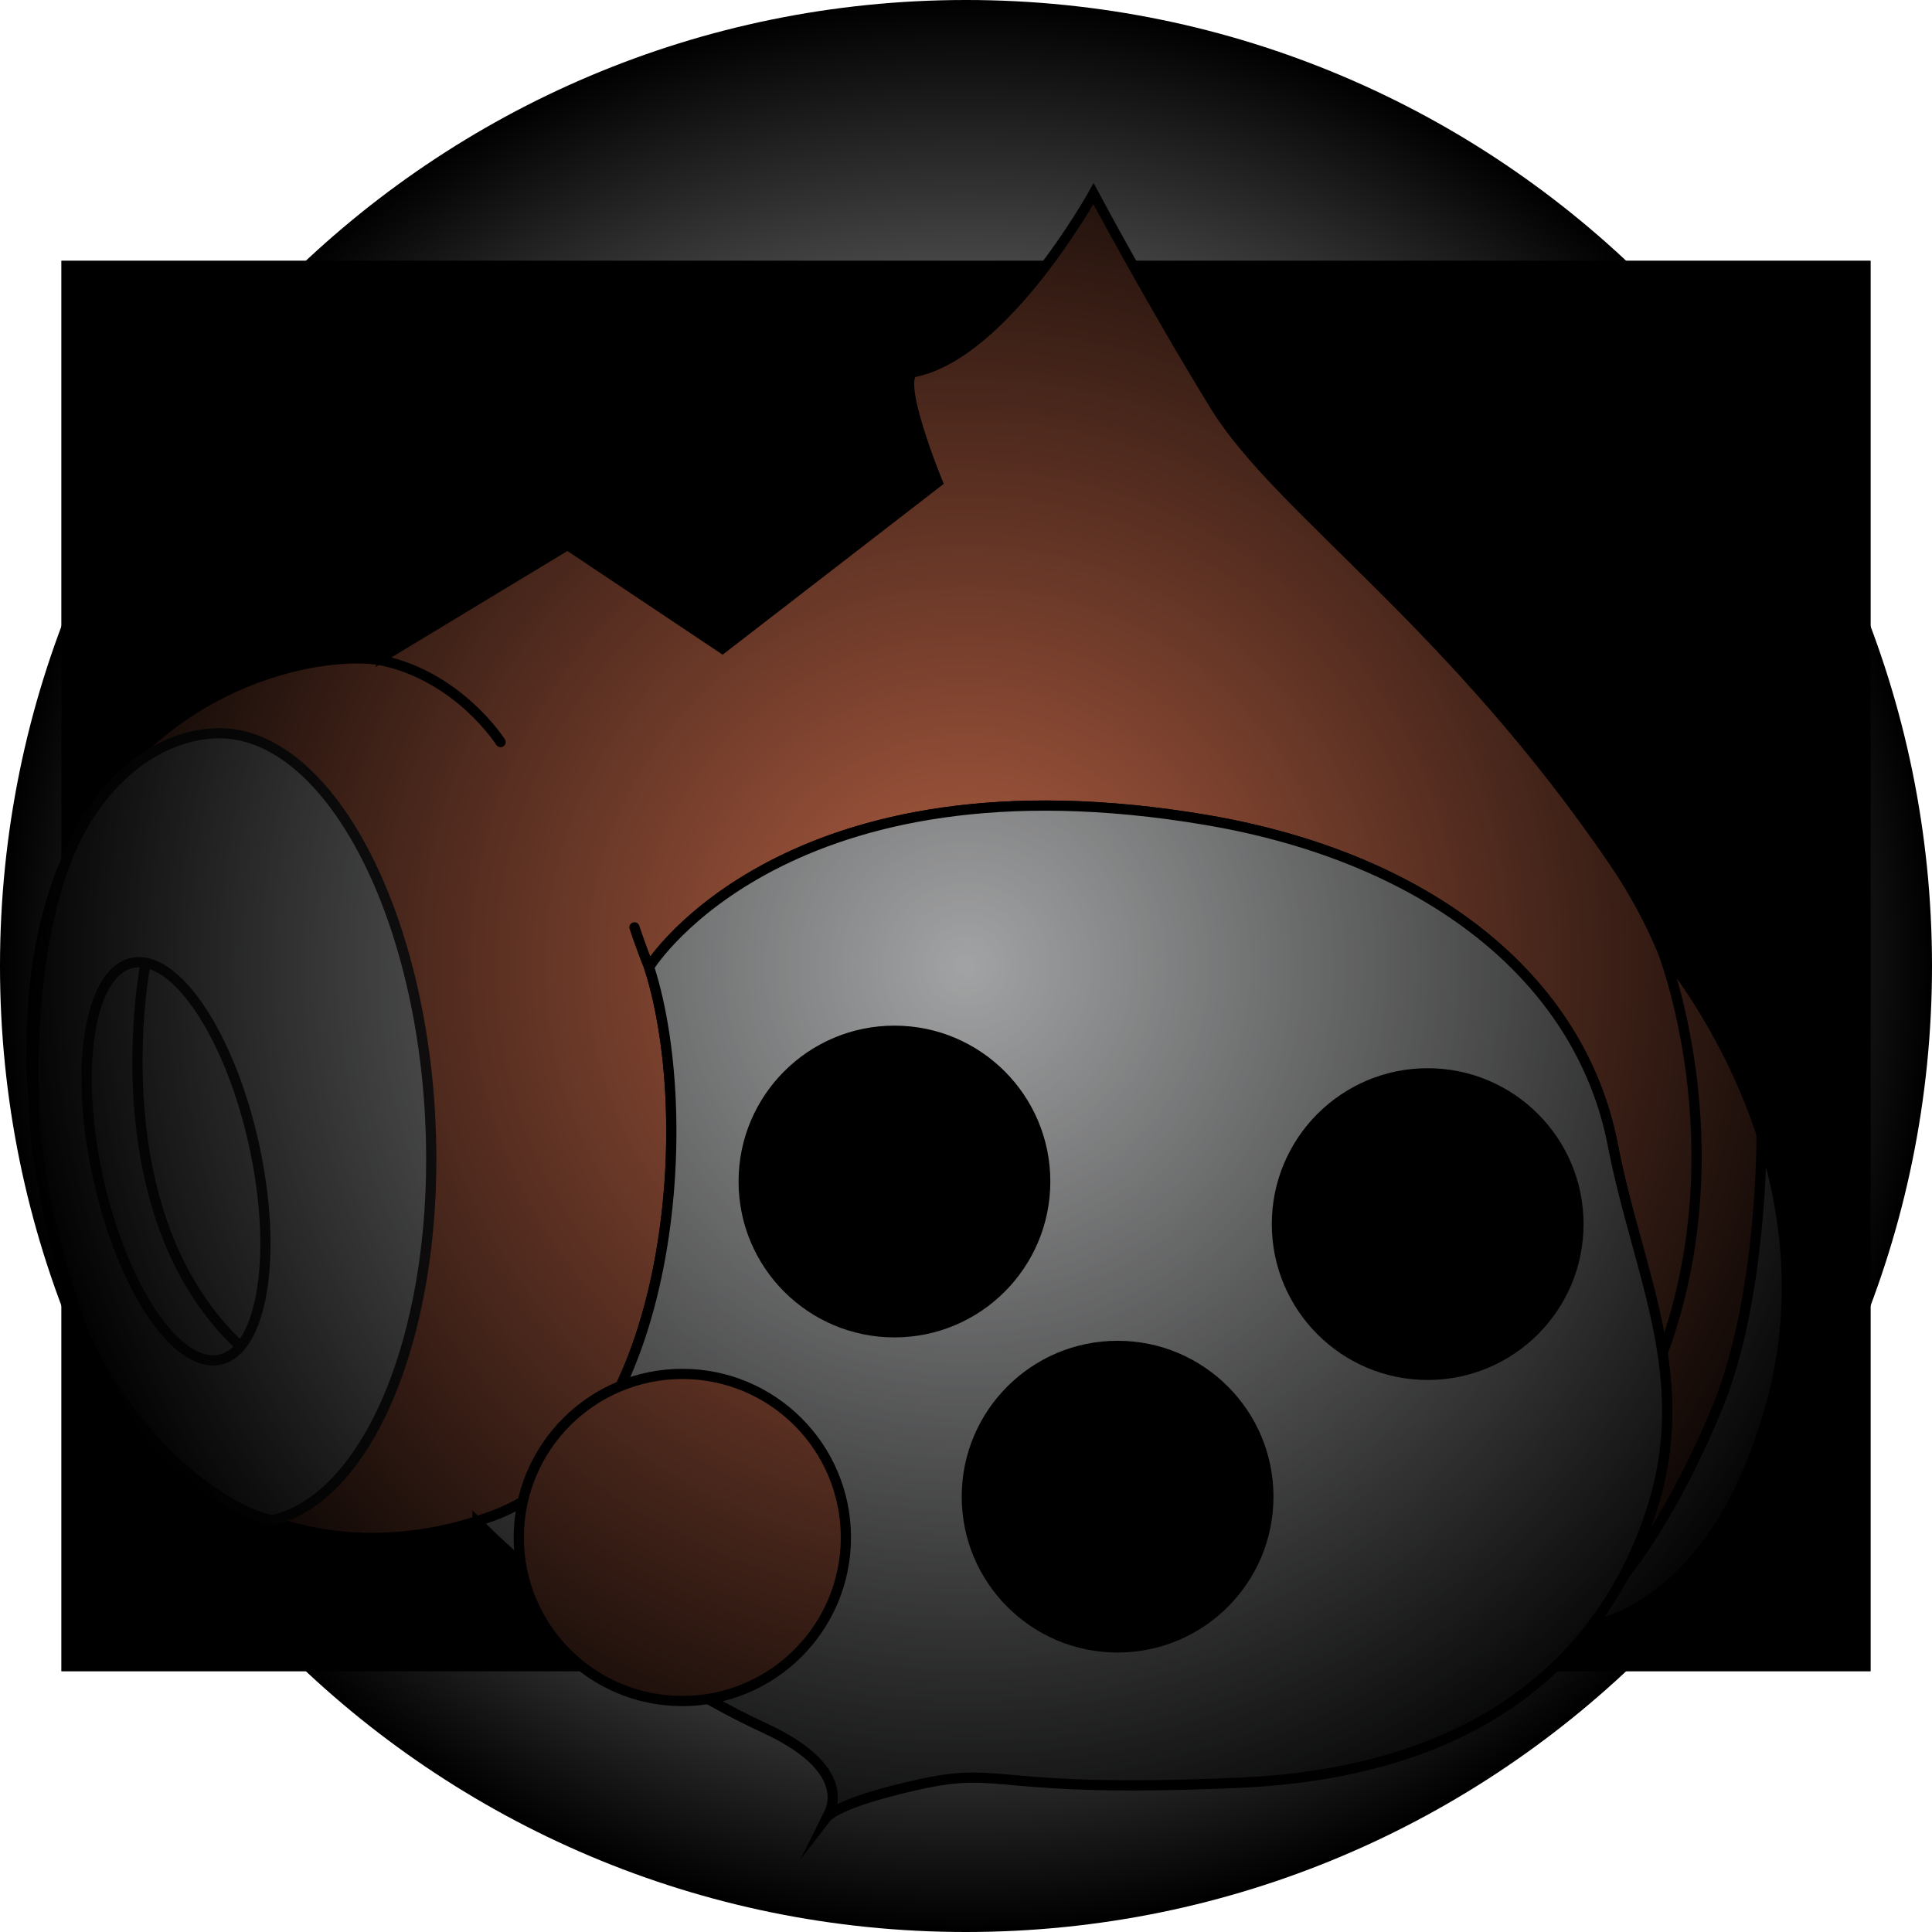 <svg version="1.1" xmlns="http://www.w3.org/2000/svg" xmlns:xlink="http://www.w3.org/1999/xlink" width="567.568" height="567.568" viewBox="0,0,567.568,567.568"><defs><radialGradient cx="240" cy="180" r="283.784" gradientUnits="userSpaceOnUse" id="color-1"><stop offset="0" stop-color="#000000" stop-opacity="0"/><stop offset="1" stop-color="#000000"/></radialGradient></defs><g transform="translate(43.784,103.784)"><g data-paper-data="{&quot;isPaintingLayer&quot;:true}" fill-rule="nonzero" stroke-linejoin="miter" stroke-miterlimit="10" stroke-dasharray="" stroke-dashoffset="0" style="mix-blend-mode: normal"><path d="M-25.766,387.207v-414.414h531.532v414.414z" fill="#000000" stroke="none" stroke-width="NaN" stroke-linecap="butt"/><path d="M70.117,88.247l52.832,-31.942l45.495,30.397l63.204,-48.832c0,0 -12.82,-31.17 -6.738,-32.399c26.49,-5.352 52.552,-52.36 52.552,-52.36c0,0 17.283,32.357 35.678,62.29c18.775,30.528 69.693,63.855 117.59,134.53c5.711,8.457 10.299,17.044 13.894,25.643l0.855,1.088c11.046,13.951 49.268,68.495 30.591,133.739c-14.24,49.708 -40.37,61.291 -52.383,63.447l-0.162,0.353c7.934,-10.279 13.668,-21.702 17.628,-33.651c13.082,-39.518 -3.825,-70.034 -11.159,-107.975c-9.507,-49.195 -54.452,-84.422 -119.242,-95.447c-123.309,-20.997 -163.483,42.655 -163.483,42.655l-0.261,0.875c14.75,46.513 6.019,141.781 -45.982,160.876c-56.005,20.526 -128.427,-4.171 -135.234,-126.035c-6.234,-111.531 79.607,-129.93 102.923,-125.199l1.401,-2.056v0v0v0v0v0v0v0v0v0v0v0v0v0v0v0v0v0v0v0v0v0v0v0v0v0v0v0v0v0v0v0v0v0v0v0v0v0zM444.62,175.574c0,0 22.505,57.165 -0.005,118.215M68.717,90.299c22.483,4.917 34.557,23.921 34.557,23.921M147.006,180.651c-2.677,-6.637 -4.401,-12.01 -4.401,-12.01" fill="#b35f43" stroke="#000000" stroke-width="3" stroke-linecap="round"/><path d="M433.884,358.237c0,0 13.674,-16.442 26.962,-48.833c13.283,-32.41 12.875,-80 12.875,-80c7.446,22.693 11.031,50.679 2.367,81.003c-13.853,48.432 -40.01,60.863 -52.392,63.445l10.188,-15.614v0v0v0v0v0v0v0v0v0v0v0v0v0v0v0v0v0v0v0v0v0v0v0v0v0v0v0v0v0v0v0v0v0v0v0v0v0z" fill="#a2a3a4" stroke="#000000" stroke-width="3" stroke-linecap="butt"/><g fill="#a2a3a4" stroke="#231f20" stroke-width="3"><path d="M-33.539,226.372v0v0v0v0v0v0v0v0v0v0v0v0v0v0v0v0v0v0v0v0v0v0v0v0v0v0v0v0v0v0v0v0v0v0v0v0v0c-1.379,-20.952 0.043,-52.942 8.817,-76.36c9.037,-24.163 26.867,-37.538 43.844,-38.367c31.79,-1.585 60.199,49.055 63.486,113.089c3.078,60.356 -17.224,111.067 -46.189,118.043c0,0 -8.945,-0.553 -24.728,-13.557c-15.774,-12.981 -27.846,-32.419 -32.017,-44.295c-4.191,-11.868 -11.827,-37.564 -13.212,-58.552z" stroke-linecap="butt"/><path d="M-4.962,179.092c12.64,-2.76 28.652,21.084 35.768,53.277c7.106,32.169 2.631,60.516 -9.996,63.274c-12.647,2.75 -28.649,-21.101 -35.758,-53.283c-7.126,-32.182 -2.646,-60.506 9.986,-63.268v0v0v0v0v0v0v0v0v0v0v0v0v0v0v0v0v0v0v0v0v0v0v0v0v0v0v0v0v0v0v0v0v0v0v0v0v0zM26.834,291.757c-42.337,-39.569 -27.841,-112.688 -27.841,-112.688" stroke-linecap="round"/></g><path d="M96.5,343.52v0v0v0v0v0v0v0v0v0v0v0v0v0v0v0v0v0v0v0v0v0v0v0v0v0v0v0v0v0v0v0v0v0v0v0v0v0l-0.197,-0.378c1.585,-0.502 3.159,-1.042 4.72,-1.611c52.068,-19.118 60.744,-114.62 45.924,-161.044l0.328,-0.706c0,0 40.176,-63.66 163.504,-42.651c64.79,11.025 109.726,46.25 119.238,95.446c7.329,37.94 24.24,68.457 11.155,107.974c-13.638,41.119 -48.368,76.259 -121.187,79.401c-72.833,3.197 -68.341,-5.102 -93.612,0.447c-25.273,5.602 -27.321,9.782 -27.321,9.782c0,0 10.264,-13.164 -18.248,-26.326c-43.058,-19.84 -79.403,-55.429 -84.303,-60.336z" fill="#a2a3a4" stroke="#000000" stroke-width="3" stroke-linecap="round"/><path d="M108.619,347.885c0,-26.536 21.512,-48.048 48.048,-48.048c26.536,0 48.048,21.512 48.048,48.048c0,26.536 -21.512,48.048 -48.048,48.048c-26.536,0 -48.048,-21.512 -48.048,-48.048z" fill="#b35f43" stroke="#000000" stroke-width="3" stroke-linecap="butt"/><path d="M174.685,243.313c0,-24.463 19.831,-44.294 44.294,-44.294c24.463,0 44.294,19.831 44.294,44.294c0,24.463 -19.831,44.294 -44.294,44.294c-24.463,0 -44.294,-19.831 -44.294,-44.294z" fill="#000000" stroke="#000000" stroke-width="3" stroke-linecap="butt"/><path d="M331.336,255.821c0,-24.463 19.831,-44.294 44.294,-44.294c24.463,0 44.294,19.831 44.294,44.294c0,24.463 -19.831,44.294 -44.294,44.294c-24.463,0 -44.294,-19.831 -44.294,-44.294z" fill="#000000" stroke="#000000" stroke-width="3" stroke-linecap="butt"/><path d="M240.24,335.896c0,-24.463 19.831,-44.294 44.294,-44.294c24.463,0 44.294,19.831 44.294,44.294c0,24.463 -19.831,44.294 -44.294,44.294c-24.463,0 -44.294,-19.831 -44.294,-44.294z" fill="#000000" stroke="#000000" stroke-width="3" stroke-linecap="butt"/><path d="M-43.784,180c0,-156.729 127.054,-283.784 283.784,-283.784c156.729,0 283.784,127.054 283.784,283.784c0,156.729 -127.054,283.784 -283.784,283.784c-156.729,0 -283.784,-127.054 -283.784,-283.784z" fill="url(#color-1)" stroke="none" stroke-width="0" stroke-linecap="butt"/></g></g></svg>